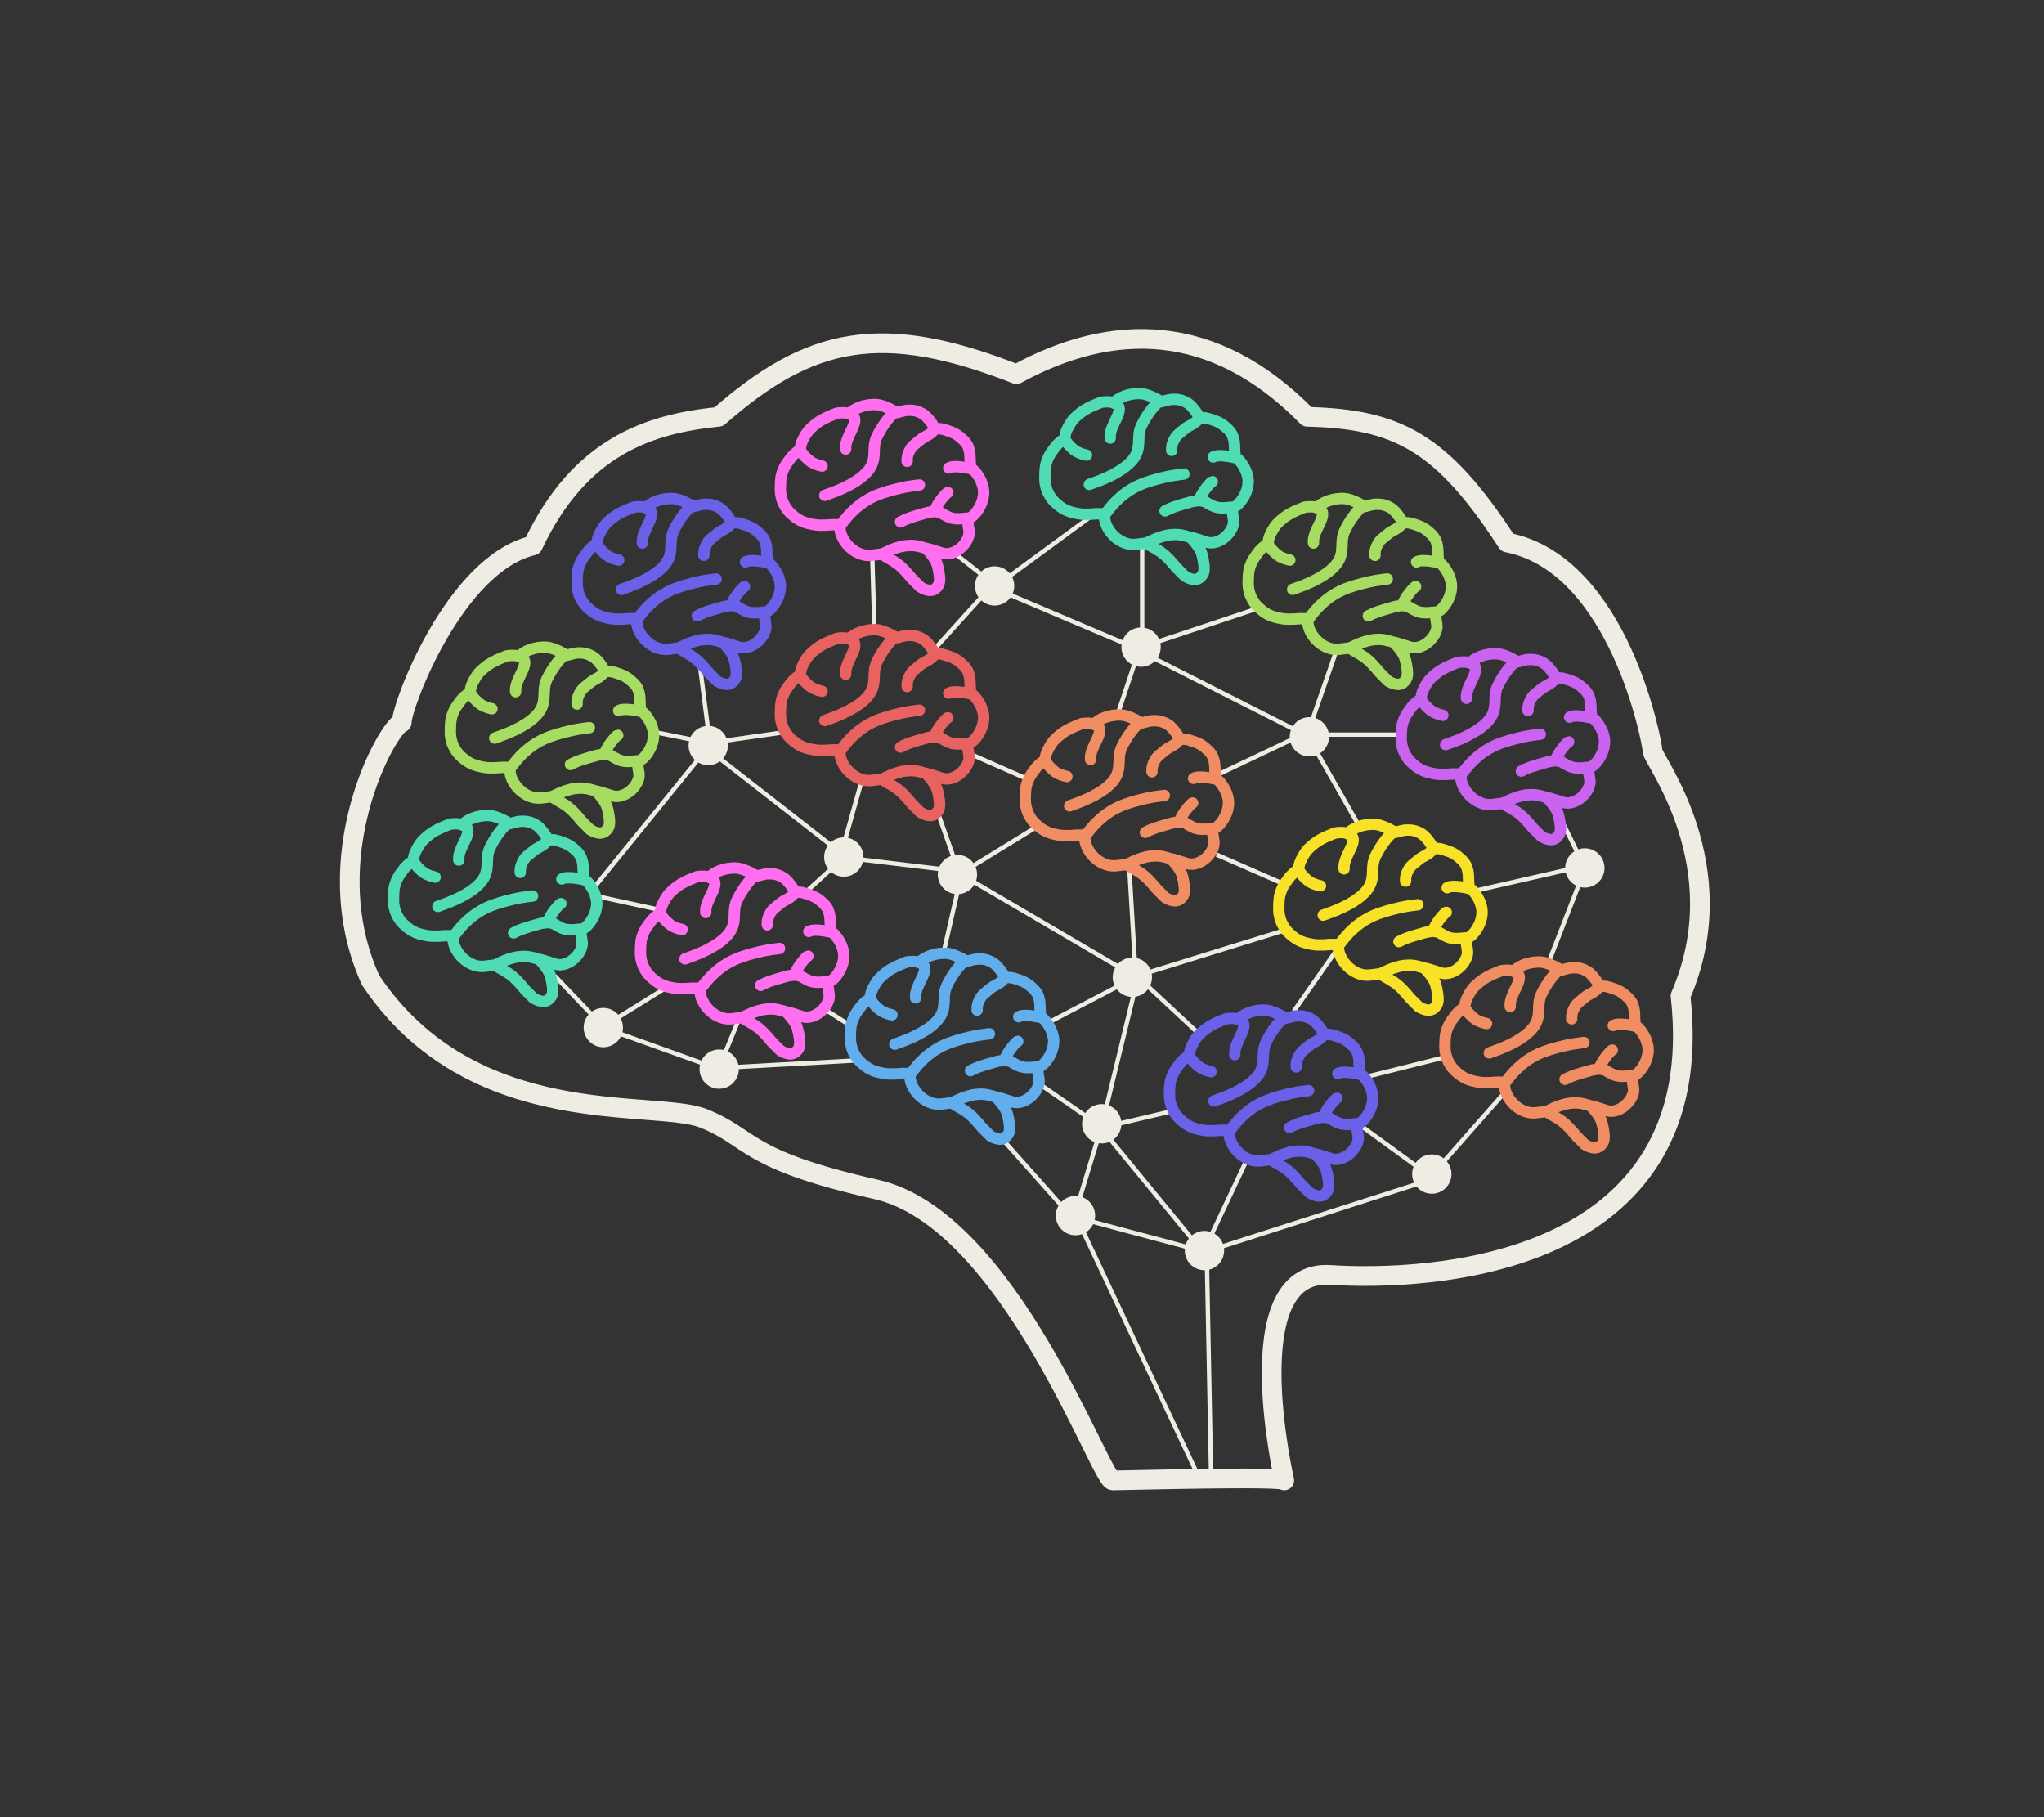 <svg width="81" height="72" viewBox="0 0 81 72" fill="none" xmlns="http://www.w3.org/2000/svg">
<rect x="0" y="0" width="81" height="72" fill="#333333" stroke="none"/>
<path d="M28.48 16.514C25.738 16.793 22.97 17.674 21.117 21.613C18.021 22.346 15.919 27.937 15.919 28.63C15.398 28.76 12.45 33.93 14.688 38.84C18.721 44.867 25.924 43.538 27.874 44.31C29.823 45.081 29.447 45.938 34.717 47.125C39.987 48.312 43.617 58.658 44.093 58.658C44.569 58.658 50.845 58.48 50.893 58.658C50.941 58.836 48.909 50.269 52.712 50.515C56.515 50.761 67.819 50.311 66.596 39.459C68.822 34.311 65.499 30.103 65.49 29.768C65.48 29.433 64.165 22.362 59.729 21.495C57.135 17.5 55.352 16.605 51.803 16.514C48.085 12.71 44.051 12.765 40.281 14.825C34.942 12.734 32.101 13.33 28.48 16.514Z" stroke="#EEECE3" stroke-width="0.78" stroke-linejoin="round"/>
<path d="M45.262 21.483V25.597" stroke="#EEECE3" stroke-width="0.173"/>
<line x1="49.924" y1="24.078" x2="45.246" y2="25.637" stroke="#EEECE3" stroke-width="0.173"/>
<path d="M45.22 25.512L44.31 28.24" stroke="#EEECE3" stroke-width="0.173"/>
<path d="M52.971 25.742L51.847 28.976" stroke="#EEECE3" stroke-width="0.173"/>
<line x1="51.849" y1="29.184" x2="45.179" y2="25.805" stroke="#EEECE3" stroke-width="0.173"/>
<line x1="53.894" y1="32.788" x2="51.815" y2="29.15" stroke="#EEECE3" stroke-width="0.173"/>
<line x1="55.613" y1="29.107" x2="51.889" y2="29.107" stroke="#EEECE3" stroke-width="0.173"/>
<line x1="48.301" y1="30.674" x2="51.765" y2="29.029" stroke="#EEECE3" stroke-width="0.173"/>
<line x1="50.989" y1="35.076" x2="48.217" y2="33.864" stroke="#EEECE3" stroke-width="0.173"/>
<line x1="51.049" y1="36.813" x2="44.899" y2="38.718" stroke="#EEECE3" stroke-width="0.173"/>
<path d="M44.742 34.215L45.002 38.635" stroke="#EEECE3" stroke-width="0.173"/>
<line x1="53.087" y1="37.472" x2="51.268" y2="40.071" stroke="#EEECE3" stroke-width="0.173"/>
<line x1="47.5" y1="40.951" x2="44.988" y2="38.613" stroke="#EEECE3" stroke-width="0.173"/>
<line x1="57.455" y1="41.838" x2="53.99" y2="42.704" stroke="#EEECE3" stroke-width="0.173"/>
<path d="M59.643 43.27L56.698 46.605" stroke="#EEECE3" stroke-width="0.173"/>
<line x1="53.846" y1="44.543" x2="56.704" y2="46.621" stroke="#EEECE3" stroke-width="0.173"/>
<path d="M49.502 45.758L47.731 49.507" stroke="#EEECE3" stroke-width="0.173"/>
<line x1="56.853" y1="46.688" x2="47.67" y2="49.633" stroke="#EEECE3" stroke-width="0.173"/>
<path d="M47.72 49.592L42.708 48.251" stroke="#EEECE3" stroke-width="0.173"/>
<line x1="46.537" y1="44.004" x2="43.593" y2="44.697" stroke="#EEECE3" stroke-width="0.173"/>
<line x1="47.663" y1="49.606" x2="43.679" y2="44.755" stroke="#EEECE3" stroke-width="0.173"/>
<path d="M43.659 44.613L42.574 48.178" stroke="#EEECE3" stroke-width="0.173"/>
<line x1="47.817" y1="49.462" x2="47.99" y2="58.298" stroke="#EEECE3" stroke-width="0.173"/>
<line x1="42.612" y1="48.127" x2="47.463" y2="58.436" stroke="#EEECE3" stroke-width="0.173"/>
<path d="M42.471 48.224L39.719 45.133" stroke="#EEECE3" stroke-width="0.173"/>
<line x1="41.11" y1="42.895" x2="43.621" y2="44.628" stroke="#EEECE3" stroke-width="0.173"/>
<line x1="45.129" y1="38.569" x2="43.657" y2="44.633" stroke="#EEECE3" stroke-width="0.173"/>
<path d="M45.174 38.625L41.582 40.498" stroke="#EEECE3" stroke-width="0.173"/>
<path d="M44.959 38.679L38.007 34.602" stroke="#EEECE3" stroke-width="0.173"/>
<line x1="38.114" y1="34.583" x2="37.421" y2="37.615" stroke="#EEECE3" stroke-width="0.173"/>
<path d="M41.105 32.745L38.074 34.607" stroke="#EEECE3" stroke-width="0.173"/>
<path d="M38.03 34.65L37.209 32.326" stroke="#EEECE3" stroke-width="0.173"/>
<path d="M37.986 34.52L33.31 33.958" stroke="#EEECE3" stroke-width="0.173"/>
<path d="M33.265 34.131L31.995 35.289" stroke="#EEECE3" stroke-width="0.173"/>
<path d="M34.175 30.839L33.22 34.23" stroke="#EEECE3" stroke-width="0.173"/>
<path d="M33.308 33.784L28.127 29.747" stroke="#EEECE3" stroke-width="0.173"/>
<line x1="31.024" y1="29.019" x2="27.993" y2="29.452" stroke="#EEECE3" stroke-width="0.173"/>
<line x1="23.581" y1="35.116" x2="28.086" y2="29.572" stroke="#EEECE3" stroke-width="0.173"/>
<path d="M23.693 35.517L26.108 36.043" stroke="#EEECE3" stroke-width="0.173"/>
<line x1="26.005" y1="29.021" x2="28.17" y2="29.454" stroke="#EEECE3" stroke-width="0.173"/>
<line x1="27.719" y1="26.237" x2="28.152" y2="29.615" stroke="#EEECE3" stroke-width="0.173"/>
<line x1="34.565" y1="22.001" x2="34.652" y2="24.946" stroke="#EEECE3" stroke-width="0.173"/>
<line x1="43.278" y1="20.427" x2="39.38" y2="23.285" stroke="#EEECE3" stroke-width="0.173"/>
<line x1="37.737" y1="21.849" x2="39.383" y2="23.147" stroke="#EEECE3" stroke-width="0.173"/>
<line x1="36.838" y1="25.93" x2="39.35" y2="23.158" stroke="#EEECE3" stroke-width="0.173"/>
<line x1="45.099" y1="25.721" x2="39.382" y2="23.296" stroke="#EEECE3" stroke-width="0.173"/>
<path d="M33.957 42.014L28.456 42.317" stroke="#EEECE3" stroke-width="0.173"/>
<line x1="32.619" y1="39.948" x2="33.572" y2="40.555" stroke="#EEECE3" stroke-width="0.173"/>
<line x1="29.273" y1="40.401" x2="28.494" y2="42.306" stroke="#EEECE3" stroke-width="0.173"/>
<line x1="21.979" y1="38.662" x2="23.884" y2="40.654" stroke="#EEECE3" stroke-width="0.173"/>
<line x1="26.38" y1="39.142" x2="23.868" y2="40.701" stroke="#EEECE3" stroke-width="0.173"/>
<line x1="28.471" y1="42.355" x2="23.881" y2="40.71" stroke="#EEECE3" stroke-width="0.173"/>
<path d="M61.807 32.355L62.795 34.354" stroke="#EEECE3" stroke-width="0.173"/>
<path d="M61.375 38.116L62.891 34.218" stroke="#EEECE3" stroke-width="0.173"/>
<path d="M58.429 35.3L62.785 34.306" stroke="#EEECE3" stroke-width="0.173"/>
<line x1="38.496" y1="29.893" x2="40.661" y2="30.846" stroke="#EEECE3" stroke-width="0.173"/>
<path d="M46.917 18.783C46.917 18.783 46.479 18.831 46.205 18.895C45.345 19.097 44.802 19.278 44.181 19.907C44.021 20.07 43.806 20.357 43.806 20.357L43.432 20.357C43.432 20.357 43.017 20.401 42.757 20.357C42.395 20.294 42.172 20.222 41.895 19.982C41.738 19.846 41.654 19.754 41.558 19.57C41.5 19.459 41.476 19.391 41.446 19.27C41.403 19.099 41.404 18.996 41.408 18.82C41.414 18.567 41.424 18.416 41.52 18.183C41.586 18.025 41.644 17.946 41.745 17.808C41.813 17.716 41.849 17.662 41.933 17.583C42.025 17.497 42.087 17.444 42.195 17.396M42.195 17.396C42.27 17.559 42.42 17.696 42.42 17.696C42.42 17.696 42.547 17.824 42.645 17.883C42.74 17.941 42.907 17.996 42.907 17.996L43.057 18.033M42.195 17.396C42.203 17.163 42.267 17.035 42.382 16.834C42.511 16.609 42.63 16.508 42.832 16.347C43.113 16.122 43.657 15.934 43.657 15.934C43.657 15.934 43.995 15.885 44.181 15.972C44.676 16.204 43.941 16.824 43.994 17.358" stroke="#4FDBB3" stroke-width="0.45" stroke-linecap="round" stroke-linejoin="round"/>
<path d="M47.18 21.293C47.18 21.293 47.487 21.604 47.593 21.856C47.668 22.036 47.705 22.343 47.705 22.343L47.706 22.354C47.706 22.354 47.75 22.621 47.667 22.755C47.52 22.992 47.298 23.03 46.955 22.83L46.618 22.493C46.618 22.493 46.363 22.176 46.168 22.006C45.906 21.775 45.712 21.709 45.419 21.518M47.18 21.293C46.889 21.205 46.749 21.166 46.468 21.181C46.259 21.192 46.143 21.23 45.944 21.293C45.731 21.36 45.575 21.464 45.419 21.518M47.18 21.293C47.276 21.301 47.522 21.389 47.817 21.481C48.183 21.594 48.636 21.327 48.826 20.918C48.962 20.626 48.83 20.542 48.829 20.094M45.419 21.518C45.099 21.549 44.898 21.625 44.594 21.518C44.092 21.341 43.748 20.82 43.77 20.431M44.145 15.972C44.28 15.756 44.784 15.56 45.232 15.597C45.562 15.625 46.019 15.916 46.019 15.916M46.019 15.916C45.884 15.832 45.435 16.433 45.232 16.871C45.037 17.291 45.217 17.622 45.007 18.033C44.621 18.789 43.072 19.207 43.17 19.195M46.019 15.916C46.056 15.916 46.289 15.826 46.468 15.822C46.646 15.819 46.754 15.827 46.918 15.897C47.109 15.979 47.202 16.071 47.33 16.234C47.423 16.353 47.481 16.433 47.517 16.572M47.517 16.572C47.342 16.829 47.137 16.827 46.918 17.021C46.763 17.159 46.642 17.214 46.543 17.396C46.457 17.555 46.422 17.676 46.431 17.846M47.517 16.572C47.752 16.524 47.87 16.577 48.08 16.647C48.342 16.734 48.463 16.819 48.679 17.021C48.86 17.219 48.867 17.321 48.904 17.471C48.942 17.696 48.904 17.996 48.979 18.146M48.979 18.146C49.019 18.153 48.307 17.968 48.08 18.108M48.979 18.146C49.056 18.135 49.302 18.45 49.391 18.708C49.473 18.943 49.486 19.102 49.429 19.345C49.343 19.71 49.017 20.128 48.829 20.094M48.829 20.094C48.754 20.094 48.432 20.158 48.192 20.094C48.002 20.044 47.742 19.869 47.742 19.869L47.517 19.832M47.517 19.832C47.596 19.528 47.998 19.079 48.042 19.082M47.517 19.832L47.255 19.869C46.571 20.058 46.396 20.122 46.168 20.244" stroke="#4FDBB3" stroke-width="0.45" stroke-linecap="round" stroke-linejoin="round"/>
<path d="M54.974 22.94C54.974 22.94 54.535 22.988 54.261 23.053C53.401 23.254 52.858 23.435 52.238 24.064C52.077 24.227 51.863 24.514 51.863 24.514L51.488 24.514C51.488 24.514 51.073 24.559 50.814 24.514C50.452 24.452 50.229 24.38 49.952 24.14C49.795 24.003 49.711 23.912 49.615 23.727C49.557 23.616 49.532 23.549 49.502 23.427C49.459 23.256 49.461 23.154 49.465 22.978C49.47 22.725 49.48 22.574 49.577 22.341C49.643 22.183 49.701 22.104 49.802 21.966C49.87 21.874 49.906 21.819 49.989 21.741C50.081 21.655 50.143 21.602 50.252 21.554M50.252 21.554C50.327 21.717 50.477 21.854 50.477 21.854C50.477 21.854 50.604 21.981 50.701 22.041C50.797 22.099 50.964 22.153 50.964 22.153L51.114 22.191M50.252 21.554C50.26 21.32 50.324 21.192 50.439 20.992C50.568 20.767 50.687 20.666 50.889 20.504C51.17 20.28 51.713 20.092 51.713 20.092C51.713 20.092 52.052 20.043 52.238 20.13C52.733 20.361 51.998 20.981 52.05 21.516" stroke="#A7DC62" stroke-width="0.45" stroke-linecap="round" stroke-linejoin="round"/>
<path d="M55.237 25.451C55.237 25.451 55.544 25.762 55.649 26.013C55.724 26.193 55.761 26.5 55.761 26.5L55.762 26.511C55.762 26.511 55.807 26.779 55.724 26.912C55.577 27.15 55.354 27.187 55.012 26.987L54.675 26.65C54.675 26.65 54.42 26.333 54.225 26.163C53.962 25.933 53.768 25.866 53.476 25.675M55.237 25.451C54.945 25.363 54.806 25.323 54.525 25.338C54.316 25.35 54.2 25.388 54 25.451C53.788 25.518 53.632 25.621 53.476 25.675M55.237 25.451C55.333 25.458 55.578 25.547 55.874 25.638C56.239 25.751 56.692 25.484 56.882 25.075C57.018 24.784 56.887 24.7 56.886 24.252M53.476 25.675C53.156 25.706 52.955 25.783 52.651 25.675C52.149 25.498 51.804 24.977 51.827 24.589M52.201 20.129C52.337 19.914 52.841 19.717 53.288 19.755C53.619 19.782 54.075 20.073 54.075 20.073M54.075 20.073C53.94 19.99 53.492 20.59 53.288 21.029C53.094 21.448 53.274 21.779 53.063 22.19C52.677 22.946 51.129 23.364 51.227 23.352M54.075 20.073C54.113 20.073 54.346 19.983 54.525 19.979C54.703 19.976 54.811 19.984 54.975 20.054C55.166 20.136 55.258 20.228 55.387 20.392C55.48 20.51 55.538 20.591 55.574 20.729M55.574 20.729C55.398 20.986 55.193 20.984 54.975 21.179C54.82 21.316 54.698 21.371 54.6 21.553C54.514 21.712 54.479 21.833 54.487 22.003M55.574 20.729C55.809 20.681 55.926 20.734 56.136 20.804C56.398 20.891 56.52 20.976 56.736 21.179C56.917 21.376 56.923 21.478 56.961 21.628C56.998 21.853 56.961 22.153 57.036 22.303M57.036 22.303C57.076 22.31 56.364 22.125 56.136 22.265M57.036 22.303C57.112 22.292 57.359 22.608 57.448 22.865C57.529 23.101 57.542 23.259 57.485 23.502C57.4 23.867 57.074 24.285 56.886 24.252M56.886 24.252C56.811 24.252 56.489 24.315 56.249 24.252C56.059 24.201 55.799 24.027 55.799 24.027L55.574 23.989M55.574 23.989C55.652 23.685 56.054 23.236 56.099 23.24M55.574 23.989L55.312 24.027C54.627 24.215 54.453 24.279 54.225 24.401" stroke="#A7DC62" stroke-width="0.45" stroke-linecap="round" stroke-linejoin="round"/>
<path d="M61.038 29.091C61.038 29.091 60.6 29.139 60.326 29.204C59.466 29.405 58.923 29.586 58.302 30.215C58.142 30.378 57.928 30.665 57.928 30.665L57.553 30.665C57.553 30.665 57.138 30.71 56.878 30.665C56.517 30.603 56.294 30.531 56.016 30.29C55.859 30.154 55.775 30.062 55.679 29.878C55.621 29.767 55.597 29.7 55.567 29.578C55.524 29.407 55.525 29.305 55.529 29.129C55.535 28.876 55.545 28.725 55.642 28.492C55.707 28.334 55.766 28.254 55.867 28.117C55.934 28.025 55.971 27.97 56.054 27.892C56.146 27.806 56.208 27.753 56.316 27.705M56.316 27.705C56.391 27.868 56.541 28.004 56.541 28.004C56.541 28.004 56.668 28.132 56.766 28.192C56.861 28.25 57.028 28.304 57.028 28.304L57.178 28.342M56.316 27.705C56.324 27.471 56.388 27.343 56.504 27.142C56.633 26.918 56.751 26.817 56.953 26.655C57.234 26.431 57.778 26.243 57.778 26.243C57.778 26.243 58.116 26.193 58.302 26.281C58.797 26.512 58.062 27.132 58.115 27.667" stroke="#CB63F1" stroke-width="0.45" stroke-linecap="round" stroke-linejoin="round"/>
<path d="M61.301 31.602C61.301 31.602 61.609 31.913 61.714 32.164C61.789 32.344 61.826 32.651 61.826 32.651L61.827 32.663C61.827 32.663 61.871 32.93 61.788 33.063C61.641 33.301 61.419 33.339 61.077 33.139L60.739 32.801C60.739 32.801 60.484 32.485 60.289 32.314C60.027 32.084 59.833 32.017 59.54 31.827M61.301 31.602C61.01 31.514 60.87 31.474 60.589 31.49C60.38 31.501 60.264 31.539 60.065 31.602C59.852 31.669 59.697 31.772 59.54 31.827M61.301 31.602C61.397 31.61 61.643 31.698 61.938 31.789C62.304 31.903 62.757 31.636 62.947 31.227C63.083 30.935 62.951 30.851 62.95 30.403M59.54 31.827C59.22 31.857 59.019 31.934 58.716 31.827C58.213 31.65 57.869 31.128 57.891 30.74M58.266 26.281C58.401 26.065 58.905 25.869 59.353 25.906C59.683 25.933 60.14 26.225 60.14 26.225M60.14 26.225C60.005 26.141 59.556 26.742 59.353 27.18C59.158 27.599 59.338 27.93 59.128 28.342C58.742 29.097 57.193 29.515 57.292 29.503M60.14 26.225C60.177 26.225 60.41 26.134 60.589 26.131C60.767 26.127 60.875 26.136 61.039 26.206C61.23 26.288 61.323 26.379 61.451 26.543C61.544 26.662 61.602 26.742 61.639 26.88M61.639 26.88C61.463 27.138 61.258 27.136 61.039 27.33C60.884 27.467 60.763 27.523 60.664 27.705C60.578 27.864 60.544 27.984 60.552 28.154M61.639 26.88C61.874 26.833 61.991 26.885 62.201 26.955C62.463 27.043 62.584 27.127 62.8 27.33C62.981 27.528 62.988 27.63 63.025 27.78C63.063 28.005 63.025 28.304 63.1 28.454M63.1 28.454C63.14 28.462 62.428 28.277 62.201 28.417M63.1 28.454C63.177 28.444 63.423 28.759 63.512 29.016C63.594 29.252 63.607 29.411 63.55 29.653C63.464 30.018 63.139 30.436 62.95 30.403M62.95 30.403C62.875 30.403 62.554 30.467 62.313 30.403C62.123 30.352 61.864 30.178 61.864 30.178L61.639 30.14M61.639 30.14C61.717 29.836 62.119 29.387 62.163 29.391M61.639 30.14L61.376 30.178C60.692 30.366 60.517 30.43 60.289 30.553" stroke="#CB63F1" stroke-width="0.45" stroke-linecap="round" stroke-linejoin="round"/>
<path d="M62.77 41.305C62.77 41.305 62.332 41.353 62.058 41.417C61.198 41.619 60.655 41.8 60.035 42.429C59.874 42.592 59.66 42.879 59.66 42.879L59.285 42.879C59.285 42.879 58.87 42.924 58.611 42.879C58.249 42.816 58.026 42.745 57.749 42.504C57.592 42.368 57.508 42.276 57.411 42.092C57.354 41.981 57.329 41.913 57.299 41.792C57.256 41.621 57.258 41.519 57.262 41.343C57.267 41.09 57.277 40.939 57.374 40.705C57.439 40.548 57.498 40.468 57.599 40.331C57.666 40.239 57.703 40.184 57.786 40.106C57.878 40.02 57.94 39.967 58.049 39.919M58.049 39.919C58.124 40.081 58.273 40.218 58.273 40.218C58.273 40.218 58.401 40.346 58.498 40.406C58.593 40.464 58.761 40.518 58.761 40.518L58.91 40.556M58.049 39.919C58.056 39.685 58.121 39.557 58.236 39.356C58.365 39.132 58.483 39.031 58.686 38.869C58.967 38.644 59.51 38.457 59.51 38.457C59.51 38.457 59.849 38.407 60.035 38.494C60.529 38.726 59.794 39.346 59.847 39.881" stroke="#F08D62" stroke-width="0.45" stroke-linecap="round" stroke-linejoin="round"/>
<path d="M63.032 43.816C63.032 43.816 63.339 44.127 63.444 44.378C63.519 44.558 63.556 44.865 63.556 44.865L63.557 44.876C63.557 44.876 63.602 45.144 63.519 45.277C63.372 45.515 63.149 45.552 62.807 45.352L62.47 45.015C62.47 45.015 62.215 44.699 62.02 44.528C61.757 44.298 61.563 44.231 61.27 44.041M63.032 43.816C62.74 43.728 62.601 43.688 62.32 43.703C62.111 43.715 61.995 43.753 61.795 43.816C61.583 43.883 61.427 43.986 61.27 44.041M63.032 43.816C63.128 43.824 63.373 43.912 63.669 44.003C64.034 44.117 64.487 43.849 64.677 43.44C64.813 43.149 64.681 43.065 64.681 42.617M61.27 44.041C60.951 44.071 60.75 44.148 60.446 44.041C59.944 43.864 59.599 43.342 59.622 42.954M59.996 38.495C60.132 38.279 60.636 38.083 61.083 38.12C61.414 38.147 61.87 38.439 61.87 38.439M61.87 38.439C61.735 38.355 61.287 38.955 61.083 39.394C60.889 39.813 61.069 40.144 60.858 40.556C60.472 41.311 58.924 41.729 59.022 41.717M61.87 38.439C61.907 38.439 62.14 38.348 62.32 38.345C62.498 38.341 62.606 38.349 62.77 38.42C62.961 38.502 63.053 38.593 63.182 38.757C63.275 38.875 63.333 38.956 63.369 39.094M63.369 39.094C63.193 39.352 62.988 39.349 62.77 39.544C62.615 39.681 62.493 39.737 62.395 39.919C62.309 40.078 62.274 40.198 62.282 40.368M63.369 39.094C63.604 39.046 63.721 39.099 63.931 39.169C64.193 39.256 64.315 39.341 64.531 39.544C64.712 39.742 64.718 39.844 64.756 39.993C64.793 40.218 64.756 40.518 64.831 40.668M64.831 40.668C64.871 40.675 64.159 40.491 63.931 40.631M64.831 40.668C64.907 40.657 65.154 40.973 65.243 41.23C65.324 41.466 65.337 41.625 65.28 41.867C65.195 42.232 64.869 42.65 64.681 42.617M64.681 42.617C64.606 42.617 64.284 42.681 64.044 42.617C63.854 42.566 63.594 42.392 63.594 42.392L63.369 42.354M63.369 42.354C63.447 42.05 63.849 41.601 63.894 41.605M63.369 42.354L63.107 42.392C62.422 42.58 62.247 42.644 62.02 42.767" stroke="#F08D62" stroke-width="0.45" stroke-linecap="round" stroke-linejoin="round"/>
<path d="M56.186 35.848C56.186 35.848 55.748 35.896 55.474 35.96C54.614 36.162 54.071 36.343 53.451 36.972C53.29 37.135 53.076 37.422 53.076 37.422L52.701 37.422C52.701 37.422 52.286 37.467 52.027 37.422C51.665 37.359 51.442 37.288 51.165 37.047C51.008 36.911 50.924 36.819 50.828 36.635C50.77 36.524 50.745 36.456 50.715 36.335C50.672 36.164 50.674 36.062 50.678 35.886C50.683 35.633 50.693 35.482 50.79 35.248C50.855 35.091 50.914 35.011 51.015 34.874C51.083 34.782 51.119 34.727 51.202 34.649C51.294 34.563 51.356 34.51 51.465 34.461M51.465 34.461C51.54 34.624 51.689 34.761 51.689 34.761C51.689 34.761 51.817 34.889 51.914 34.949C52.009 35.007 52.177 35.061 52.177 35.061L52.327 35.099M51.465 34.461C51.472 34.228 51.537 34.1 51.652 33.899C51.781 33.675 51.899 33.574 52.102 33.412C52.383 33.187 52.926 33 52.926 33C52.926 33 53.265 32.95 53.451 33.037C53.946 33.269 53.211 33.889 53.263 34.424" stroke="#F7E228" stroke-width="0.45" stroke-linecap="round" stroke-linejoin="round"/>
<path d="M56.45 38.359C56.45 38.359 56.757 38.67 56.862 38.921C56.937 39.101 56.974 39.408 56.974 39.408L56.975 39.419C56.975 39.419 57.02 39.687 56.937 39.82C56.789 40.058 56.567 40.095 56.225 39.895L55.888 39.558C55.888 39.558 55.633 39.242 55.438 39.071C55.175 38.841 54.981 38.774 54.688 38.584M56.45 38.359C56.158 38.271 56.019 38.231 55.738 38.246C55.529 38.258 55.413 38.296 55.213 38.359C55.001 38.426 54.845 38.529 54.688 38.584M56.45 38.359C56.546 38.367 56.791 38.455 57.087 38.546C57.452 38.66 57.905 38.392 58.095 37.983C58.231 37.692 58.099 37.608 58.099 37.16M54.688 38.584C54.369 38.614 54.168 38.691 53.864 38.584C53.362 38.407 53.017 37.885 53.04 37.497M53.414 33.038C53.55 32.822 54.054 32.626 54.501 32.663C54.832 32.69 55.288 32.982 55.288 32.982M55.288 32.982C55.153 32.898 54.705 33.498 54.501 33.937C54.307 34.356 54.486 34.687 54.276 35.099C53.89 35.854 52.342 36.272 52.44 36.26M55.288 32.982C55.325 32.982 55.558 32.891 55.738 32.888C55.916 32.884 56.024 32.892 56.188 32.962C56.379 33.044 56.471 33.136 56.6 33.3C56.693 33.418 56.751 33.499 56.787 33.637M56.787 33.637C56.611 33.895 56.406 33.892 56.188 34.087C56.033 34.224 55.911 34.28 55.813 34.462C55.727 34.621 55.692 34.741 55.7 34.911M56.787 33.637C57.022 33.589 57.139 33.642 57.349 33.712C57.611 33.799 57.733 33.884 57.949 34.087C58.13 34.285 58.136 34.387 58.174 34.536C58.211 34.761 58.174 35.061 58.248 35.211M58.248 35.211C58.289 35.218 57.577 35.034 57.349 35.173M58.248 35.211C58.325 35.2 58.572 35.516 58.661 35.773C58.742 36.009 58.755 36.168 58.698 36.41C58.612 36.775 58.287 37.193 58.099 37.16M58.099 37.16C58.024 37.16 57.702 37.224 57.462 37.16C57.272 37.109 57.012 36.935 57.012 36.935L56.787 36.897M56.787 36.897C56.865 36.593 57.267 36.144 57.312 36.148M56.787 36.897L56.525 36.935C55.84 37.123 55.665 37.187 55.438 37.31" stroke="#F7E228" stroke-width="0.45" stroke-linecap="round" stroke-linejoin="round"/>
<path d="M51.856 43.211C51.856 43.211 51.418 43.259 51.144 43.324C50.284 43.525 49.741 43.706 49.121 44.336C48.96 44.498 48.746 44.785 48.746 44.785L48.371 44.785C48.371 44.785 47.956 44.83 47.697 44.785C47.335 44.723 47.112 44.651 46.835 44.41C46.678 44.274 46.594 44.183 46.497 43.998C46.44 43.887 46.415 43.82 46.385 43.698C46.342 43.528 46.343 43.425 46.347 43.249C46.353 42.996 46.363 42.845 46.46 42.612C46.525 42.454 46.584 42.375 46.685 42.237C46.752 42.145 46.789 42.09 46.872 42.012C46.964 41.926 47.026 41.873 47.135 41.825M47.135 41.825C47.209 41.988 47.359 42.124 47.359 42.124C47.359 42.124 47.487 42.252 47.584 42.312C47.679 42.37 47.846 42.424 47.846 42.424L47.996 42.462M47.135 41.825C47.142 41.591 47.207 41.463 47.322 41.263C47.451 41.038 47.569 40.937 47.772 40.775C48.053 40.551 48.596 40.363 48.596 40.363C48.596 40.363 48.935 40.313 49.121 40.401C49.615 40.633 48.88 41.252 48.933 41.787" stroke="#6A61E8" stroke-width="0.45" stroke-linecap="round" stroke-linejoin="round"/>
<path d="M52.118 45.722C52.118 45.722 52.425 46.033 52.53 46.284C52.605 46.464 52.642 46.771 52.642 46.771L52.643 46.783C52.643 46.783 52.688 47.05 52.605 47.184C52.458 47.421 52.235 47.459 51.893 47.259L51.556 46.921C51.556 46.921 51.301 46.605 51.106 46.434C50.843 46.204 50.649 46.137 50.356 45.947M52.118 45.722C51.826 45.634 51.687 45.594 51.406 45.61C51.197 45.621 51.081 45.659 50.881 45.722C50.669 45.789 50.513 45.892 50.356 45.947M52.118 45.722C52.214 45.73 52.459 45.818 52.755 45.91C53.12 46.023 53.573 45.756 53.763 45.347C53.899 45.055 53.767 44.971 53.767 44.523M50.356 45.947C50.037 45.977 49.836 46.054 49.532 45.947C49.03 45.77 48.685 45.248 48.708 44.86M49.082 40.401C49.218 40.185 49.722 39.989 50.169 40.026C50.499 40.053 50.956 40.345 50.956 40.345M50.956 40.345C50.821 40.261 50.373 40.862 50.169 41.3C49.975 41.719 50.154 42.05 49.944 42.462C49.558 43.218 48.01 43.635 48.108 43.624M50.956 40.345C50.993 40.345 51.226 40.254 51.406 40.251C51.584 40.247 51.692 40.256 51.855 40.326C52.047 40.408 52.139 40.499 52.268 40.663C52.361 40.782 52.419 40.862 52.455 41M52.455 41C52.279 41.258 52.074 41.256 51.855 41.45C51.701 41.588 51.579 41.643 51.481 41.825C51.394 41.984 51.36 42.104 51.368 42.275M52.455 41C52.69 40.953 52.807 41.005 53.017 41.075C53.279 41.163 53.401 41.247 53.617 41.45C53.798 41.648 53.804 41.75 53.842 41.9C53.879 42.125 53.842 42.424 53.916 42.574M53.916 42.574C53.957 42.582 53.245 42.397 53.017 42.537M53.916 42.574C53.993 42.564 54.24 42.879 54.329 43.136C54.41 43.372 54.423 43.531 54.366 43.773C54.281 44.138 53.955 44.556 53.767 44.523M53.767 44.523C53.692 44.523 53.37 44.587 53.13 44.523C52.94 44.473 52.68 44.298 52.68 44.298L52.455 44.261M52.455 44.261C52.533 43.956 52.935 43.508 52.98 43.511M52.455 44.261L52.193 44.298C51.508 44.486 51.333 44.55 51.106 44.673" stroke="#6A61E8" stroke-width="0.45" stroke-linecap="round" stroke-linejoin="round"/>
<path d="M39.208 40.96C39.208 40.96 38.77 41.008 38.496 41.072C37.636 41.274 37.093 41.455 36.472 42.084C36.312 42.247 36.097 42.534 36.097 42.534L35.723 42.534C35.723 42.534 35.308 42.578 35.048 42.534C34.687 42.471 34.464 42.4 34.186 42.159C34.029 42.023 33.945 41.931 33.849 41.747C33.791 41.636 33.767 41.568 33.737 41.447C33.694 41.276 33.695 41.173 33.699 40.997C33.705 40.745 33.715 40.594 33.812 40.36C33.877 40.203 33.935 40.123 34.036 39.986C34.104 39.893 34.141 39.839 34.224 39.761C34.316 39.674 34.378 39.622 34.486 39.573M34.486 39.573C34.561 39.736 34.711 39.873 34.711 39.873C34.711 39.873 34.838 40.001 34.936 40.06C35.031 40.118 35.198 40.173 35.198 40.173L35.348 40.21M34.486 39.573C34.494 39.34 34.558 39.212 34.673 39.011C34.802 38.787 34.921 38.686 35.123 38.524C35.404 38.299 35.948 38.112 35.948 38.112C35.948 38.112 36.286 38.062 36.472 38.149C36.967 38.381 36.232 39.001 36.285 39.536" stroke="#62ADEB" stroke-width="0.45" stroke-linecap="round" stroke-linejoin="round"/>
<path d="M39.471 43.47C39.471 43.47 39.779 43.781 39.883 44.032C39.959 44.212 39.996 44.52 39.996 44.52L39.997 44.531C39.997 44.531 40.041 44.798 39.958 44.932C39.811 45.169 39.589 45.207 39.246 45.007L38.909 44.669C38.909 44.669 38.654 44.353 38.459 44.182C38.197 43.952 38.003 43.885 37.71 43.695M39.471 43.47C39.18 43.382 39.04 43.342 38.759 43.358C38.55 43.369 38.434 43.407 38.235 43.47C38.022 43.537 37.866 43.641 37.71 43.695M39.471 43.47C39.567 43.478 39.813 43.566 40.108 43.658C40.474 43.771 40.927 43.504 41.117 43.095C41.252 42.803 41.121 42.719 41.12 42.271M37.71 43.695C37.39 43.725 37.189 43.802 36.886 43.695C36.383 43.518 36.039 42.996 36.061 42.608M36.436 38.149C36.571 37.933 37.075 37.737 37.523 37.774C37.853 37.801 38.309 38.093 38.309 38.093M38.309 38.093C38.175 38.009 37.726 38.61 37.523 39.048C37.328 39.467 37.508 39.798 37.298 40.21C36.912 40.966 35.363 41.383 35.462 41.372M38.309 38.093C38.347 38.093 38.58 38.002 38.759 37.999C38.937 37.995 39.045 38.004 39.209 38.074C39.4 38.156 39.493 38.248 39.621 38.411C39.714 38.53 39.772 38.61 39.809 38.748M39.809 38.748C39.633 39.006 39.428 39.004 39.209 39.198C39.054 39.336 38.933 39.391 38.834 39.573C38.748 39.732 38.713 39.852 38.722 40.023M39.809 38.748C40.044 38.701 40.161 38.753 40.371 38.823C40.633 38.911 40.754 38.995 40.97 39.198C41.151 39.396 41.158 39.498 41.195 39.648C41.233 39.873 41.195 40.172 41.27 40.322M41.27 40.322C41.31 40.33 40.598 40.145 40.371 40.285M41.27 40.322C41.347 40.312 41.593 40.627 41.682 40.885C41.764 41.12 41.777 41.279 41.72 41.522C41.634 41.886 41.308 42.304 41.12 42.271M41.12 42.271C41.045 42.271 40.724 42.335 40.483 42.271C40.293 42.221 40.033 42.046 40.033 42.046L39.809 42.009M39.809 42.009C39.886 41.704 40.288 41.255 40.333 41.259M39.809 42.009L39.546 42.046C38.862 42.234 38.687 42.298 38.459 42.421" stroke="#62ADEB" stroke-width="0.45" stroke-linecap="round" stroke-linejoin="round"/>
<path d="M46.139 31.517C46.139 31.517 45.702 31.565 45.428 31.629C44.567 31.831 44.024 32.012 43.404 32.641C43.243 32.803 43.029 33.09 43.029 33.09L42.654 33.09C42.654 33.09 42.239 33.135 41.98 33.09C41.618 33.028 41.395 32.956 41.118 32.716C40.961 32.579 40.877 32.488 40.781 32.303C40.723 32.193 40.699 32.125 40.668 32.004C40.626 31.833 40.627 31.73 40.631 31.554C40.636 31.301 40.646 31.15 40.743 30.917C40.809 30.759 40.867 30.68 40.968 30.542C41.036 30.45 41.072 30.395 41.155 30.317C41.247 30.231 41.309 30.178 41.418 30.13M41.418 30.13C41.493 30.293 41.643 30.43 41.643 30.43C41.643 30.43 41.77 30.558 41.867 30.617C41.962 30.675 42.13 30.73 42.13 30.73L42.28 30.767M41.418 30.13C41.426 29.897 41.49 29.768 41.605 29.568C41.734 29.343 41.852 29.242 42.055 29.081C42.336 28.856 42.879 28.668 42.879 28.668C42.879 28.668 43.218 28.619 43.404 28.706C43.899 28.938 43.164 29.558 43.217 30.092" stroke="#F08D62" stroke-width="0.45" stroke-linecap="round" stroke-linejoin="round"/>
<path d="M46.401 34.027C46.401 34.027 46.708 34.338 46.813 34.589C46.889 34.769 46.926 35.076 46.926 35.076L46.926 35.087C46.926 35.087 46.971 35.355 46.888 35.488C46.741 35.726 46.518 35.763 46.176 35.563L45.839 35.226C45.839 35.226 45.584 34.91 45.389 34.739C45.127 34.509 44.932 34.442 44.64 34.252M46.401 34.027C46.109 33.939 45.97 33.899 45.689 33.914C45.48 33.926 45.364 33.964 45.164 34.027C44.952 34.094 44.796 34.197 44.64 34.252M46.401 34.027C46.497 34.035 46.742 34.123 47.038 34.214C47.404 34.328 47.856 34.06 48.047 33.651C48.182 33.36 48.051 33.276 48.05 32.828M44.64 34.252C44.32 34.282 44.119 34.359 43.815 34.252C43.313 34.075 42.968 33.553 42.991 33.165M43.365 28.706C43.501 28.49 44.005 28.294 44.452 28.331C44.783 28.358 45.239 28.649 45.239 28.649M45.239 28.649C45.105 28.566 44.656 29.166 44.452 29.605C44.258 30.024 44.438 30.355 44.227 30.767C43.841 31.522 42.293 31.94 42.391 31.928M45.239 28.649C45.277 28.649 45.51 28.559 45.689 28.556C45.867 28.552 45.975 28.56 46.139 28.631C46.33 28.712 46.422 28.804 46.551 28.968C46.644 29.086 46.702 29.167 46.738 29.305M46.738 29.305C46.562 29.562 46.357 29.56 46.139 29.755C45.984 29.892 45.862 29.948 45.764 30.13C45.678 30.289 45.643 30.409 45.651 30.579M46.738 29.305C46.973 29.257 47.09 29.31 47.3 29.38C47.562 29.467 47.684 29.552 47.9 29.755C48.081 29.953 48.087 30.055 48.125 30.204C48.162 30.429 48.125 30.729 48.2 30.879M48.2 30.879C48.24 30.886 47.528 30.702 47.3 30.841M48.2 30.879C48.276 30.869 48.523 31.184 48.612 31.441C48.693 31.677 48.706 31.836 48.649 32.078C48.564 32.443 48.238 32.861 48.05 32.828M48.05 32.828C47.975 32.828 47.653 32.892 47.413 32.828C47.223 32.777 46.963 32.603 46.963 32.603L46.738 32.565M46.738 32.565C46.816 32.261 47.218 31.812 47.263 31.816M46.738 32.565L46.476 32.603C45.791 32.791 45.617 32.855 45.389 32.978" stroke="#F08D62" stroke-width="0.45" stroke-linecap="round" stroke-linejoin="round"/>
<path d="M36.436 19.216C36.436 19.216 35.998 19.264 35.724 19.329C34.864 19.53 34.321 19.711 33.701 20.34C33.54 20.503 33.326 20.79 33.326 20.79L32.951 20.79C32.951 20.79 32.536 20.835 32.277 20.79C31.915 20.728 31.692 20.656 31.415 20.415C31.258 20.279 31.174 20.188 31.078 20.003C31.02 19.892 30.995 19.825 30.965 19.703C30.922 19.532 30.924 19.43 30.928 19.254C30.933 19.001 30.943 18.85 31.04 18.617C31.105 18.459 31.164 18.379 31.265 18.242C31.332 18.15 31.369 18.095 31.452 18.017C31.544 17.931 31.606 17.878 31.715 17.83M31.715 17.83C31.79 17.993 31.939 18.129 31.939 18.129C31.939 18.129 32.067 18.257 32.164 18.317C32.259 18.375 32.427 18.429 32.427 18.429L32.577 18.467M31.715 17.83C31.723 17.596 31.787 17.468 31.902 17.267C32.031 17.043 32.149 16.942 32.352 16.78C32.633 16.556 33.176 16.368 33.176 16.368C33.176 16.368 33.515 16.318 33.701 16.406C34.196 16.637 33.461 17.257 33.513 17.792" stroke="#FF6EEE" stroke-width="0.45" stroke-linecap="round" stroke-linejoin="round"/>
<path d="M36.698 21.727C36.698 21.727 37.005 22.038 37.11 22.289C37.185 22.469 37.222 22.776 37.222 22.776L37.223 22.788C37.223 22.788 37.268 23.055 37.185 23.189C37.038 23.426 36.815 23.464 36.473 23.264L36.136 22.926C36.136 22.926 35.881 22.61 35.686 22.439C35.423 22.209 35.229 22.142 34.937 21.952M36.698 21.727C36.406 21.639 36.267 21.599 35.986 21.615C35.777 21.626 35.661 21.664 35.461 21.727C35.248 21.794 35.093 21.897 34.937 21.952M36.698 21.727C36.794 21.735 37.039 21.823 37.335 21.914C37.7 22.028 38.153 21.761 38.343 21.352C38.479 21.06 38.347 20.976 38.347 20.528M34.937 21.952C34.617 21.982 34.416 22.059 34.112 21.952C33.61 21.775 33.265 21.253 33.288 20.865M33.662 16.406C33.798 16.19 34.302 15.994 34.749 16.031C35.08 16.058 35.536 16.35 35.536 16.35M35.536 16.35C35.401 16.266 34.953 16.867 34.749 17.305C34.555 17.724 34.734 18.055 34.524 18.467C34.138 19.222 32.59 19.64 32.688 19.628M35.536 16.35C35.574 16.35 35.806 16.259 35.986 16.256C36.164 16.252 36.272 16.261 36.435 16.331C36.627 16.413 36.719 16.504 36.848 16.668C36.941 16.787 36.999 16.867 37.035 17.005M37.035 17.005C36.859 17.263 36.654 17.261 36.435 17.455C36.281 17.592 36.159 17.648 36.061 17.83C35.974 17.989 35.94 18.109 35.948 18.279M37.035 17.005C37.27 16.958 37.387 17.01 37.597 17.08C37.859 17.168 37.981 17.252 38.197 17.455C38.378 17.653 38.384 17.755 38.422 17.905C38.459 18.13 38.422 18.429 38.497 18.579M38.497 18.579C38.537 18.587 37.825 18.402 37.597 18.542M38.497 18.579C38.573 18.569 38.82 18.884 38.909 19.141C38.99 19.377 39.003 19.536 38.946 19.778C38.861 20.143 38.535 20.561 38.347 20.528M38.347 20.528C38.272 20.528 37.95 20.592 37.71 20.528C37.52 20.477 37.26 20.303 37.26 20.303L37.035 20.265M37.035 20.265C37.113 19.961 37.515 19.512 37.56 19.516M37.035 20.265L36.773 20.303C36.088 20.491 35.913 20.555 35.686 20.678" stroke="#FF6EEE" stroke-width="0.45" stroke-linecap="round" stroke-linejoin="round"/>
<path d="M36.436 28.139C36.436 28.139 35.998 28.187 35.724 28.251C34.864 28.453 34.321 28.634 33.701 29.263C33.54 29.425 33.326 29.712 33.326 29.712L32.951 29.712C32.951 29.712 32.536 29.757 32.277 29.712C31.915 29.65 31.692 29.578 31.415 29.338C31.258 29.201 31.174 29.11 31.078 28.925C31.02 28.815 30.995 28.747 30.965 28.626C30.922 28.455 30.924 28.352 30.928 28.176C30.933 27.923 30.943 27.772 31.04 27.539C31.105 27.381 31.164 27.302 31.265 27.164C31.332 27.072 31.369 27.018 31.452 26.939C31.544 26.853 31.606 26.8 31.715 26.752M31.715 26.752C31.79 26.915 31.939 27.052 31.939 27.052C31.939 27.052 32.067 27.18 32.164 27.239C32.259 27.297 32.427 27.352 32.427 27.352L32.577 27.389M31.715 26.752C31.723 26.519 31.787 26.39 31.902 26.19C32.031 25.965 32.149 25.864 32.352 25.703C32.633 25.478 33.176 25.291 33.176 25.291C33.176 25.291 33.515 25.241 33.701 25.328C34.196 25.56 33.461 26.18 33.513 26.715" stroke="#E96262" stroke-width="0.45" stroke-linecap="round" stroke-linejoin="round"/>
<path d="M36.698 30.649C36.698 30.649 37.005 30.96 37.11 31.211C37.185 31.391 37.222 31.698 37.222 31.698L37.223 31.709C37.223 31.709 37.268 31.977 37.185 32.11C37.038 32.348 36.815 32.385 36.473 32.185L36.136 31.848C36.136 31.848 35.881 31.532 35.686 31.361C35.423 31.131 35.229 31.064 34.937 30.874M36.698 30.649C36.406 30.561 36.267 30.521 35.986 30.537C35.777 30.548 35.661 30.586 35.461 30.649C35.248 30.716 35.093 30.819 34.937 30.874M36.698 30.649C36.794 30.657 37.039 30.745 37.335 30.836C37.7 30.95 38.153 30.682 38.343 30.273C38.479 29.982 38.347 29.898 38.347 29.45M34.937 30.874C34.617 30.904 34.416 30.981 34.112 30.874C33.61 30.697 33.265 30.175 33.288 29.787M33.662 25.328C33.798 25.112 34.302 24.916 34.749 24.953C35.08 24.98 35.536 25.272 35.536 25.272M35.536 25.272C35.401 25.188 34.953 25.788 34.749 26.227C34.555 26.646 34.734 26.977 34.524 27.389C34.138 28.144 32.59 28.562 32.688 28.55M35.536 25.272C35.574 25.272 35.806 25.181 35.986 25.178C36.164 25.174 36.272 25.183 36.435 25.253C36.627 25.334 36.719 25.426 36.848 25.59C36.941 25.708 36.999 25.789 37.035 25.927M37.035 25.927C36.859 26.185 36.654 26.182 36.435 26.377C36.281 26.514 36.159 26.57 36.061 26.752C35.974 26.911 35.94 27.031 35.948 27.201M37.035 25.927C37.27 25.879 37.387 25.932 37.597 26.002C37.859 26.089 37.981 26.174 38.197 26.377C38.378 26.575 38.384 26.677 38.422 26.826C38.459 27.051 38.422 27.351 38.497 27.501M38.497 27.501C38.537 27.508 37.825 27.324 37.597 27.464M38.497 27.501C38.573 27.491 38.82 27.806 38.909 28.063C38.99 28.299 39.003 28.458 38.946 28.7C38.861 29.065 38.535 29.483 38.347 29.45M38.347 29.45C38.272 29.45 37.95 29.514 37.71 29.45C37.52 29.399 37.26 29.225 37.26 29.225L37.035 29.187M37.035 29.187C37.113 28.883 37.515 28.434 37.56 28.438M37.035 29.187L36.773 29.225C36.088 29.413 35.913 29.477 35.686 29.6" stroke="#E96262" stroke-width="0.45" stroke-linecap="round" stroke-linejoin="round"/>
<path d="M28.38 22.94C28.38 22.94 27.942 22.988 27.668 23.053C26.808 23.254 26.265 23.435 25.644 24.064C25.484 24.227 25.269 24.514 25.269 24.514L24.895 24.514C24.895 24.514 24.48 24.559 24.22 24.514C23.858 24.452 23.635 24.38 23.358 24.14C23.201 24.003 23.117 23.912 23.021 23.727C22.963 23.616 22.939 23.549 22.909 23.427C22.866 23.256 22.867 23.154 22.871 22.978C22.877 22.725 22.887 22.574 22.983 22.341C23.049 22.183 23.107 22.104 23.208 21.966C23.276 21.874 23.312 21.819 23.396 21.741C23.487 21.655 23.55 21.602 23.658 21.554M23.658 21.554C23.733 21.717 23.883 21.854 23.883 21.854C23.883 21.854 24.01 21.981 24.108 22.041C24.203 22.099 24.37 22.153 24.37 22.153L24.52 22.191M23.658 21.554C23.666 21.32 23.73 21.192 23.845 20.992C23.974 20.767 24.093 20.666 24.295 20.504C24.576 20.28 25.119 20.092 25.119 20.092C25.119 20.092 25.458 20.043 25.644 20.13C26.139 20.361 25.404 20.981 25.457 21.516" stroke="#6A61E8" stroke-width="0.45" stroke-linecap="round" stroke-linejoin="round"/>
<path d="M28.643 25.451C28.643 25.451 28.95 25.762 29.055 26.013C29.131 26.193 29.168 26.5 29.168 26.5L29.168 26.511C29.168 26.511 29.213 26.779 29.13 26.912C28.983 27.15 28.761 27.187 28.418 26.987L28.081 26.65C28.081 26.65 27.826 26.333 27.631 26.163C27.369 25.933 27.174 25.866 26.882 25.675M28.643 25.451C28.351 25.363 28.212 25.323 27.931 25.338C27.722 25.35 27.606 25.388 27.407 25.451C27.194 25.518 27.038 25.621 26.882 25.675M28.643 25.451C28.739 25.458 28.985 25.547 29.28 25.638C29.646 25.751 30.099 25.484 30.289 25.075C30.424 24.784 30.293 24.7 30.292 24.252M26.882 25.675C26.562 25.706 26.361 25.783 26.057 25.675C25.555 25.498 25.21 24.977 25.233 24.589M25.608 20.129C25.743 19.914 26.247 19.717 26.695 19.755C27.025 19.782 27.481 20.073 27.481 20.073M27.481 20.073C27.347 19.99 26.898 20.59 26.694 21.029C26.5 21.448 26.68 21.779 26.47 22.19C26.084 22.946 24.535 23.364 24.633 23.352M27.481 20.073C27.519 20.073 27.752 19.983 27.931 19.979C28.109 19.976 28.217 19.984 28.381 20.054C28.572 20.136 28.665 20.228 28.793 20.392C28.886 20.51 28.944 20.591 28.98 20.729M28.98 20.729C28.804 20.986 28.6 20.984 28.381 21.179C28.226 21.316 28.105 21.371 28.006 21.553C27.92 21.712 27.885 21.833 27.894 22.003M28.98 20.729C29.215 20.681 29.332 20.734 29.543 20.804C29.805 20.891 29.926 20.976 30.142 21.179C30.323 21.376 30.329 21.478 30.367 21.628C30.404 21.853 30.367 22.153 30.442 22.303M30.442 22.303C30.482 22.31 29.77 22.125 29.543 22.265M30.442 22.303C30.519 22.292 30.765 22.608 30.854 22.865C30.936 23.101 30.949 23.259 30.892 23.502C30.806 23.867 30.48 24.285 30.292 24.252M30.292 24.252C30.217 24.252 29.895 24.315 29.655 24.252C29.465 24.201 29.205 24.027 29.205 24.027L28.98 23.989M28.98 23.989C29.058 23.685 29.46 23.236 29.505 23.24M28.98 23.989L28.718 24.027C28.034 24.215 27.859 24.279 27.631 24.401" stroke="#6A61E8" stroke-width="0.45" stroke-linecap="round" stroke-linejoin="round"/>
<path d="M23.356 28.831C23.356 28.831 22.918 28.88 22.644 28.944C21.784 29.145 21.241 29.326 20.621 29.956C20.46 30.118 20.246 30.405 20.246 30.405L19.871 30.405C19.871 30.405 19.456 30.45 19.197 30.405C18.835 30.343 18.612 30.271 18.335 30.031C18.178 29.894 18.094 29.803 17.997 29.618C17.94 29.508 17.915 29.44 17.885 29.319C17.842 29.148 17.843 29.045 17.848 28.869C17.853 28.616 17.863 28.465 17.96 28.232C18.025 28.074 18.084 27.995 18.185 27.857C18.252 27.765 18.289 27.71 18.372 27.632C18.464 27.546 18.526 27.493 18.634 27.445M18.634 27.445C18.709 27.608 18.859 27.745 18.859 27.745C18.859 27.745 18.987 27.872 19.084 27.932C19.179 27.99 19.346 28.044 19.346 28.044L19.496 28.082M18.634 27.445C18.642 27.212 18.707 27.083 18.822 26.883C18.951 26.658 19.069 26.557 19.272 26.395C19.553 26.171 20.096 25.983 20.096 25.983C20.096 25.983 20.435 25.934 20.621 26.021C21.115 26.253 20.381 26.872 20.433 27.407" stroke="#A7DC62" stroke-width="0.45" stroke-linecap="round" stroke-linejoin="round"/>
<path d="M23.618 31.342C23.618 31.342 23.925 31.653 24.03 31.904C24.105 32.084 24.142 32.392 24.142 32.392L24.143 32.403C24.143 32.403 24.188 32.67 24.105 32.804C23.957 33.041 23.735 33.079 23.393 32.879L23.056 32.541C23.056 32.541 22.801 32.225 22.606 32.054C22.343 31.824 22.149 31.757 21.856 31.567M23.618 31.342C23.326 31.254 23.187 31.215 22.906 31.23C22.697 31.241 22.581 31.279 22.381 31.342C22.169 31.409 22.013 31.513 21.856 31.567M23.618 31.342C23.714 31.35 23.959 31.438 24.255 31.53C24.62 31.643 25.073 31.376 25.263 30.967C25.399 30.675 25.267 30.591 25.267 30.143M21.856 31.567C21.537 31.598 21.336 31.674 21.032 31.567C20.53 31.39 20.185 30.869 20.208 30.48M20.582 26.021C20.718 25.805 21.222 25.609 21.669 25.646C22 25.674 22.456 25.965 22.456 25.965M22.456 25.965C22.321 25.881 21.872 26.482 21.669 26.92C21.475 27.34 21.654 27.671 21.444 28.082C21.058 28.838 19.51 29.256 19.608 29.244M22.456 25.965C22.494 25.965 22.726 25.875 22.906 25.871C23.084 25.867 23.192 25.876 23.355 25.946C23.547 26.028 23.639 26.12 23.768 26.283C23.861 26.402 23.919 26.482 23.955 26.62M23.955 26.62C23.779 26.878 23.574 26.876 23.355 27.07C23.201 27.208 23.079 27.263 22.981 27.445C22.894 27.604 22.86 27.724 22.868 27.895M23.955 26.62C24.19 26.573 24.307 26.625 24.517 26.695C24.779 26.783 24.901 26.867 25.117 27.07C25.298 27.268 25.304 27.37 25.342 27.52C25.379 27.745 25.342 28.044 25.416 28.194M25.416 28.194C25.457 28.202 24.744 28.017 24.517 28.157M25.416 28.194C25.493 28.184 25.74 28.499 25.829 28.756C25.91 28.992 25.923 29.151 25.866 29.394C25.78 29.759 25.455 30.177 25.267 30.143M25.267 30.143C25.192 30.143 24.87 30.207 24.63 30.143C24.44 30.093 24.18 29.918 24.18 29.918L23.955 29.881M23.955 29.881C24.033 29.576 24.435 29.128 24.48 29.131M23.955 29.881L23.693 29.918C23.008 30.106 22.833 30.171 22.606 30.293" stroke="#A7DC62" stroke-width="0.45" stroke-linecap="round" stroke-linejoin="round"/>
<path d="M21.104 35.501C21.104 35.501 20.666 35.55 20.392 35.614C19.532 35.816 18.989 35.996 18.369 36.626C18.208 36.788 17.994 37.075 17.994 37.075L17.619 37.075C17.619 37.075 17.204 37.12 16.945 37.075C16.583 37.013 16.36 36.941 16.083 36.7C15.926 36.564 15.842 36.473 15.745 36.288C15.688 36.177 15.663 36.11 15.633 35.989C15.59 35.818 15.592 35.715 15.596 35.539C15.601 35.286 15.611 35.135 15.708 34.902C15.773 34.744 15.832 34.665 15.933 34.527C16 34.435 16.037 34.38 16.12 34.302C16.212 34.216 16.274 34.163 16.383 34.115M16.383 34.115C16.458 34.278 16.607 34.415 16.607 34.415C16.607 34.415 16.735 34.542 16.832 34.602C16.927 34.66 17.095 34.714 17.095 34.714L17.244 34.752M16.383 34.115C16.39 33.882 16.455 33.753 16.57 33.553C16.699 33.328 16.817 33.227 17.02 33.066C17.301 32.841 17.844 32.653 17.844 32.653C17.844 32.653 18.183 32.604 18.369 32.691C18.863 32.923 18.128 33.542 18.181 34.077" stroke="#4FDBB3" stroke-width="0.45" stroke-linecap="round" stroke-linejoin="round"/>
<path d="M21.366 38.012C21.366 38.012 21.673 38.323 21.778 38.574C21.853 38.755 21.89 39.062 21.89 39.062L21.891 39.073C21.891 39.073 21.936 39.34 21.853 39.474C21.706 39.711 21.483 39.749 21.141 39.549L20.804 39.211C20.804 39.211 20.549 38.895 20.354 38.724C20.091 38.494 19.897 38.427 19.605 38.237M21.366 38.012C21.074 37.924 20.935 37.884 20.654 37.9C20.445 37.911 20.329 37.949 20.129 38.012C19.916 38.079 19.761 38.183 19.605 38.237M21.366 38.012C21.462 38.02 21.707 38.108 22.003 38.2C22.368 38.313 22.821 38.046 23.011 37.637C23.147 37.345 23.015 37.261 23.015 36.813M19.605 38.237C19.285 38.267 19.084 38.344 18.78 38.237C18.278 38.06 17.933 37.538 17.956 37.15M18.33 32.691C18.466 32.475 18.97 32.279 19.417 32.316C19.748 32.343 20.204 32.635 20.204 32.635M20.204 32.635C20.069 32.551 19.62 33.152 19.417 33.59C19.223 34.009 19.402 34.34 19.192 34.752C18.806 35.508 17.258 35.925 17.356 35.914M20.204 32.635C20.241 32.635 20.474 32.544 20.654 32.541C20.832 32.537 20.94 32.546 21.104 32.616C21.295 32.698 21.387 32.789 21.516 32.953C21.609 33.072 21.667 33.152 21.703 33.29M21.703 33.29C21.527 33.548 21.322 33.546 21.104 33.74C20.949 33.878 20.827 33.933 20.729 34.115C20.642 34.274 20.608 34.394 20.616 34.565M21.703 33.29C21.938 33.243 22.055 33.295 22.265 33.365C22.527 33.453 22.649 33.537 22.865 33.74C23.046 33.938 23.052 34.04 23.09 34.19C23.127 34.415 23.09 34.714 23.165 34.864M23.165 34.864C23.205 34.872 22.493 34.687 22.265 34.827M23.165 34.864C23.241 34.854 23.488 35.169 23.577 35.426C23.658 35.662 23.671 35.821 23.614 36.063C23.529 36.428 23.203 36.846 23.015 36.813M23.015 36.813C22.94 36.813 22.618 36.877 22.378 36.813C22.188 36.763 21.928 36.588 21.928 36.588L21.703 36.551M21.703 36.551C21.781 36.246 22.183 35.797 22.228 35.801M21.703 36.551L21.441 36.588C20.756 36.776 20.581 36.84 20.354 36.963" stroke="#4FDBB3" stroke-width="0.45" stroke-linecap="round" stroke-linejoin="round"/>
<path d="M30.892 37.58C30.892 37.58 30.453 37.629 30.179 37.693C29.319 37.895 28.776 38.075 28.156 38.705C27.995 38.867 27.781 39.154 27.781 39.154L27.406 39.154C27.406 39.154 26.991 39.199 26.732 39.154C26.37 39.092 26.147 39.02 25.87 38.78C25.713 38.643 25.629 38.552 25.533 38.367C25.475 38.257 25.451 38.189 25.42 38.068C25.378 37.897 25.379 37.794 25.383 37.618C25.388 37.365 25.398 37.214 25.495 36.981C25.561 36.823 25.619 36.744 25.72 36.606C25.788 36.514 25.824 36.459 25.907 36.381C25.999 36.295 26.061 36.242 26.17 36.194M26.17 36.194C26.245 36.357 26.395 36.494 26.395 36.494C26.395 36.494 26.522 36.621 26.619 36.681C26.715 36.739 26.882 36.794 26.882 36.794L27.032 36.831M26.17 36.194C26.177 35.961 26.242 35.832 26.357 35.632C26.486 35.407 26.605 35.306 26.807 35.145C27.088 34.92 27.631 34.732 27.631 34.732C27.631 34.732 27.97 34.683 28.156 34.77C28.651 35.002 27.916 35.621 27.968 36.156" stroke="#FF6EEE" stroke-width="0.45" stroke-linecap="round" stroke-linejoin="round"/>
<path d="M31.155 40.091C31.155 40.091 31.462 40.402 31.567 40.653C31.642 40.834 31.68 41.141 31.68 41.141L31.68 41.152C31.68 41.152 31.725 41.419 31.642 41.553C31.495 41.79 31.272 41.828 30.93 41.628L30.593 41.291C30.593 41.291 30.338 40.974 30.143 40.803C29.881 40.573 29.686 40.506 29.393 40.316M31.155 40.091C30.863 40.003 30.724 39.964 30.443 39.979C30.234 39.99 30.118 40.028 29.918 40.091C29.706 40.158 29.55 40.262 29.393 40.316M31.155 40.091C31.251 40.099 31.496 40.187 31.792 40.279C32.157 40.392 32.61 40.125 32.8 39.716C32.936 39.424 32.804 39.34 32.804 38.892M29.393 40.316C29.074 40.347 28.873 40.423 28.569 40.316C28.067 40.139 27.722 39.618 27.745 39.229M28.119 34.77C28.255 34.554 28.759 34.358 29.206 34.395C29.537 34.423 29.993 34.714 29.993 34.714M29.993 34.714C29.858 34.63 29.41 35.231 29.206 35.669C29.012 36.089 29.192 36.419 28.981 36.831C28.595 37.587 27.047 38.005 27.145 37.993M29.993 34.714C30.031 34.714 30.264 34.623 30.443 34.62C30.621 34.617 30.729 34.625 30.892 34.695C31.084 34.777 31.176 34.869 31.305 35.032C31.398 35.151 31.456 35.231 31.492 35.37M31.492 35.37C31.316 35.627 31.111 35.625 30.892 35.819C30.738 35.957 30.616 36.012 30.518 36.194C30.431 36.353 30.397 36.474 30.405 36.644M31.492 35.37C31.727 35.322 31.844 35.374 32.054 35.444C32.316 35.532 32.438 35.616 32.654 35.819C32.835 36.017 32.841 36.119 32.879 36.269C32.916 36.494 32.879 36.794 32.954 36.943M32.954 36.943C32.994 36.951 32.282 36.766 32.054 36.906M32.954 36.943C33.03 36.933 33.277 37.248 33.366 37.506C33.447 37.741 33.46 37.9 33.403 38.143C33.318 38.508 32.992 38.925 32.804 38.892M32.804 38.892C32.729 38.892 32.407 38.956 32.167 38.892C31.977 38.842 31.717 38.667 31.717 38.667L31.492 38.63M31.492 38.63C31.57 38.325 31.972 37.877 32.017 37.88M31.492 38.63L31.23 38.667C30.545 38.855 30.37 38.92 30.143 39.042" stroke="#FF6EEE" stroke-width="0.45" stroke-linecap="round" stroke-linejoin="round"/>
<circle cx="62.805" cy="34.39" r="0.779" fill="#EEECE3"/>
<circle cx="56.74" cy="46.518" r="0.779" fill="#EEECE3"/>
<circle cx="51.889" cy="29.193" r="0.779" fill="#EEECE3"/>
<circle cx="45.219" cy="25.641" r="0.779" fill="#EEECE3"/>
<circle cx="39.414" cy="23.216" r="0.779" fill="#EEECE3"/>
<circle cx="28.066" cy="29.539" r="0.779" fill="#EEECE3"/>
<circle cx="33.438" cy="33.957" r="0.779" fill="#EEECE3"/>
<circle cx="37.941" cy="34.65" r="0.779" fill="#EEECE3"/>
<circle cx="44.873" cy="38.722" r="0.779" fill="#EEECE3"/>
<circle cx="43.66" cy="44.526" r="0.779" fill="#EEECE3"/>
<circle cx="47.73" cy="49.55" r="0.779" fill="#EEECE3"/>
<circle cx="42.619" cy="48.164" r="0.779" fill="#EEECE3"/>
<circle cx="28.5" cy="42.36" r="0.779" fill="#EEECE3"/>
<circle cx="23.908" cy="40.714" r="0.779" fill="#EEECE3"/>
</svg>
